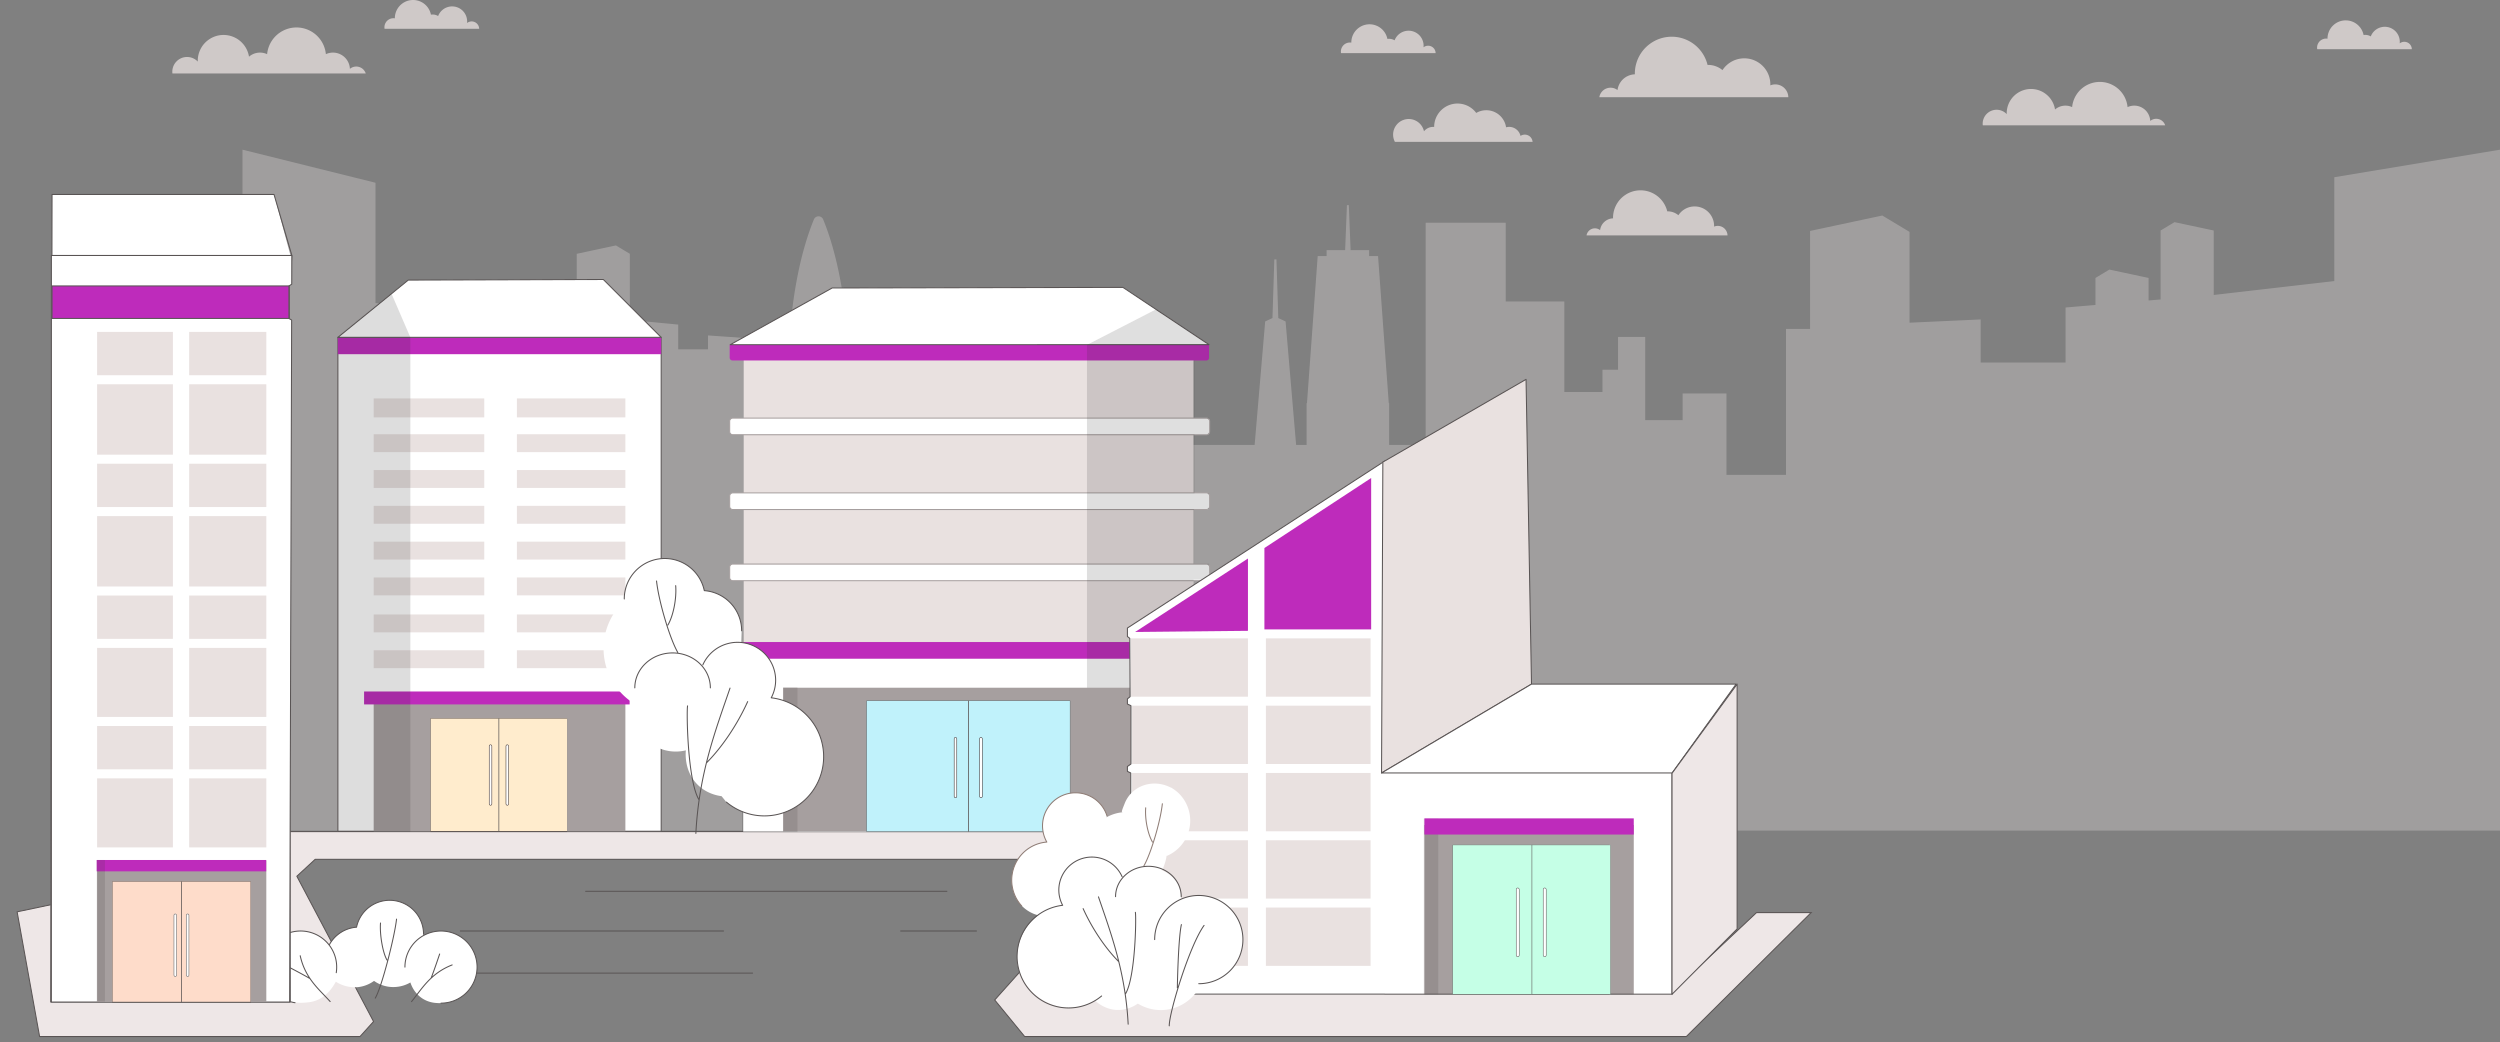 <svg id="home_background" data-name="home background" xmlns="http://www.w3.org/2000/svg" xmlns:xlink="http://www.w3.org/1999/xlink" width="2418.805" height="1008.426" viewBox="0 0 2418.805 1008.426">
  <rect x="0" y="0" width="2418.805" height="1008.426" fill="#808080" stroke="none"/>
  <defs>
    <clipPath id="clip-path">
      <rect id="building2_entrance-clip" width="132" height="110" transform="translate(416.653 695.004)" fill="#352a2b"/>
    </clipPath>
    <clipPath id="clip-path-2">
      <rect id="Rectangle_1116" data-name="Rectangle 1116" width="118.19" height="504.5" transform="translate(1035.61 299.258)" fill="none"/>
    </clipPath>
    <clipPath id="clip-path-3">
      <rect id="building3_entrance-clip" width="197.005" height="126.647" transform="translate(822.359 677.918)" fill="#352a2b"/>
    </clipPath>
    <clipPath id="clip-path-4">
      <rect id="building4_entrance-inside" width="152.615" height="144.542" transform="translate(1405.507 817.452)" fill="#595454"/>
    </clipPath>
    <clipPath id="clip-path-5">
      <rect id="Rectangle_1098" data-name="Rectangle 1098" width="2391.751" height="1003.374" transform="translate(0 -0.004)" fill="none"/>
    </clipPath>
    <clipPath id="clip-path-6">
      <rect id="Rectangle_1097" data-name="Rectangle 1097" width="70.115" height="520.625" transform="translate(310.842 284.154)" fill="none"/>
    </clipPath>
    <clipPath id="clip-path-7">
      <rect id="building1_entrance-clip" width="134" height="117" transform="translate(108.654 852.774)" fill="#474343"/>
    </clipPath>
    <clipPath id="clip-path-8">
      <rect id="cloud-clip" width="2397.769" height="227.773" transform="translate(-13.339)" fill="none"/>
    </clipPath>
  </defs>
  <path id="skyline-bg" d="M2391.751,144.806l-160.323,26.669V271.944l-116.659,13.45V223.017l-37.924-8.094-13.467,8.094v66.719l-11.633.982v-21.81l-37.924-8.094-13.467,8.094v26.153l-28.919,2.443v53.255l-82.157-.009V309.059l-68.838,3.161V224.337l-26.314-15.813-69.894,14.917v94.805h-23.293V459.454h-57.593v-78.8h-42.4v25.827H1564.72V326h-26.295v31.713h-15.07V379.27h-36.894V291.7h-56.688V215.47h-77.467V430.5h-35.335V390.05h-.364l-10.369-142.328H1297.6v-5.705h-17.917l-1.728-43.533h-1.83l-1.728,43.533h-17.914v5.705h-8.636L1237.48,390.051h-.363V430.5h-10.148l-10.2-119.509-7.045-3.264-1.791-56.776h-2.056l-1.792,56.776-7.045,3.264L1186.835,430.5H1083.412V383.385h-32.9v31.921h-18.485v64.656h-29.98V405.407h-8.162V348.323h-47.05v47.729h-34.15V384.544H882.058V420.63H818.066v-83.7l-24.749-2.086c-2.4-48.317-11.123-91.182-23.827-122.259a4.839,4.839,0,0,0-9.179,0c-12.284,30.051-20.842,71.126-23.567,117.492l-78.8-5.547v13.423l-28.818.009V314.041l-46.791-4.487V245.562l-13.468-8.1-37.923,8.1v61.784L336.231,293.281V176.811l-128.685-32V803.623h2184.2Z" transform="translate(27.054 0.003)" fill="#eee7e7" opacity="0.296"/>
  <g id="Street-Level">
    <path id="sidewalk-left" d="M332.279,1002.87H22.248L.5,882.2l253.051-53.323,7.433-24.3h918.837l-26.836,26.838h-864.1l-17.731,16.378,74.227,140.567Z" transform="translate(16.055 0.004)" fill="#eee7e7" stroke="#595454" stroke-linecap="round" stroke-linejoin="round" stroke-width="1"/>
    <path id="sidewalk-right" d="M946.329,967.494l29,35.374h640.177l120.8-119.92h-52.893l-82.753,77.864H1028.931L1286.5,587.088Z" transform="translate(16.055 0.004)" fill="#eee7e7" stroke="#595454" stroke-width="1"/>
    <path id="roadlines" d="M683.993,900.763H429.3m499.394,0h-73.3M712.052,941.5H362.585m537.466-79.14H550.592" transform="translate(16.055 0.004)" fill="none" stroke="#595454" stroke-linecap="round" stroke-linejoin="round" stroke-width="1"/>
  </g>
  <path id="Path_3899" data-name="Path 3899" d="M104.951,0V0Z" transform="translate(500.115 594.369)" fill="none" stroke="#948d8d" stroke-width="1"/>
  <g id="Building-2">
    <g id="building2_bg" transform="translate(16.055 0.004)">
      <rect id="Rectangle_1075" data-name="Rectangle 1075" width="312.816" height="477.885" transform="translate(310.84 326.384)" fill="#fff" stroke="#595454" stroke-linecap="round" stroke-linejoin="round" stroke-width="1"/>
      <path id="Path_3898" data-name="Path 3898" d="M0,0H312.816V16.3H0Z" transform="translate(310.84 326.384)" fill="#be2bbb"/>
      <path id="Path_3947" data-name="Path 3947" d="M378.929,270.983l-12.153,9.889-1.574,1.28L310.84,326.383H623.656l-55.965-55.965Z" fill="#fff" stroke="#595454" stroke-linecap="round" stroke-linejoin="round" stroke-width="1"/>
    </g>
    <g id="building2_windows" transform="translate(16.055 0.004)">
      <rect id="Rectangle_1076" data-name="Rectangle 1076" width="106.989" height="18.341" transform="translate(345.484 385.483)" fill="#e9e1e0"/>
      <rect id="Rectangle_1077" data-name="Rectangle 1077" width="106.989" height="17.322" transform="translate(345.484 524.059)" fill="#e9e1e0"/>
      <rect id="Rectangle_1078" data-name="Rectangle 1078" width="106.989" height="17.322" transform="translate(345.484 454.771)" fill="#e9e1e0"/>
      <rect id="Rectangle_1079" data-name="Rectangle 1079" width="106.989" height="17.322" transform="translate(345.484 594.5)" fill="#e9e1e0"/>
      <rect id="Rectangle_1080" data-name="Rectangle 1080" width="106.989" height="17.322" transform="translate(345.484 629.145)" fill="#e9e1e0"/>
      <rect id="Rectangle_1081" data-name="Rectangle 1081" width="106.989" height="17.322" transform="translate(345.484 420.127)" fill="#e9e1e0"/>
      <rect id="Rectangle_1082" data-name="Rectangle 1082" width="106.989" height="17.322" transform="translate(345.484 558.704)" fill="#e9e1e0"/>
      <rect id="Rectangle_1083" data-name="Rectangle 1083" width="106.989" height="17.322" transform="translate(345.484 489.415)" fill="#e9e1e0"/>
      <rect id="Rectangle_1084" data-name="Rectangle 1084" width="104.951" height="18.341" transform="translate(484.061 385.483)" fill="#e9e1e0"/>
      <rect id="Rectangle_1085" data-name="Rectangle 1085" width="104.951" height="17.322" transform="translate(484.061 524.059)" fill="#e9e1e0"/>
      <rect id="Rectangle_1086" data-name="Rectangle 1086" width="104.951" height="17.322" transform="translate(484.061 454.771)" fill="#e9e1e0"/>
      <rect id="Rectangle_1087" data-name="Rectangle 1087" width="104.951" height="17.322" transform="translate(484.061 594.5)" fill="#e9e1e0"/>
      <rect id="Rectangle_1088" data-name="Rectangle 1088" width="104.951" height="17.322" transform="translate(484.061 420.127)" fill="#e9e1e0"/>
      <rect id="Rectangle_1089" data-name="Rectangle 1089" width="104.951" height="17.322" transform="translate(484.061 558.704)" fill="#e9e1e0"/>
      <rect id="Rectangle_1090" data-name="Rectangle 1090" width="104.951" height="17.322" transform="translate(484.061 489.415)" fill="#e9e1e0"/>
      <rect id="Rectangle_1091" data-name="Rectangle 1091" width="104.951" height="17.322" transform="translate(484.061 629.145)" fill="#e9e1e0"/>
    </g>
    <path id="building2_entrance-outer" d="M0,0H243.528V128.387H0Z" transform="translate(361.539 675.886)" fill="#a69f9f"/>
    <rect id="building2_entrance-top" width="256.921" height="12.515" transform="translate(352.263 669.03)" fill="#be2bbb"/>
    <rect id="building2_entrance-bg" width="132" height="110" transform="translate(416.653 695.004)" fill="#352a2b"/>
    <g id="building2_clipmask" transform="translate(0 0)" clip-path="url(#clip-path)">
      <g id="building2_rightdoor" transform="translate(16.054 -0.238)">
        <rect id="Rectangle_1158" data-name="Rectangle 1158" width="66.367" height="109.269" transform="translate(466.603 695.242)" fill="#ffeccd" stroke="#595454" stroke-width="0.5"/>
        <rect id="Rectangle_1159" data-name="Rectangle 1159" width="2.538" height="58.501" rx="1.269" transform="translate(473.485 720.837)" fill="#fff" stroke="#352a2b" stroke-linecap="round" stroke-linejoin="round" stroke-width="0.5"/>
      </g>
      <g id="building2_leftdoor" transform="translate(16.054 -0.238)">
        <rect id="Rectangle_1160" data-name="Rectangle 1160" width="66.092" height="109.269" transform="translate(400.507 695.242)" fill="#ffeccd" stroke="#595454" stroke-width="0.5"/>
        <rect id="Rectangle_1161" data-name="Rectangle 1161" width="2.538" height="58.501" rx="1.269" transform="translate(457.28 720.837)" fill="#fff" stroke="#352a2b" stroke-linecap="round" stroke-linejoin="round" stroke-width="0.5"/>
      </g>
    </g>
  </g>
  <g id="Building-3" transform="translate(16.054 0.004)">
    <rect id="Rectangle_1189" data-name="Rectangle 1189" width="436.23" height="175.899" transform="translate(702.996 628.666)" fill="none" stroke="#595454" stroke-linecap="round" stroke-linejoin="round" stroke-width="1"/>
    <g id="Group_1138" data-name="Group 1138">
      <g id="building3_windows">
        <rect id="Rectangle_1103" data-name="Rectangle 1103" width="435.225" height="67.344" transform="translate(703.498 341.699)" fill="#e9e1e0"/>
        <rect id="Rectangle_1104" data-name="Rectangle 1104" width="435.225" height="67.344" transform="translate(703.498 413.064)" fill="#e9e1e0"/>
        <rect id="Rectangle_1105" data-name="Rectangle 1105" width="435.225" height="67.344" transform="translate(703.498 485.434)" fill="#e9e1e0"/>
        <rect id="Rectangle_1106" data-name="Rectangle 1106" width="435.225" height="67.344" transform="translate(703.498 553.783)" fill="#e9e1e0"/>
      </g>
      <path id="Path_3909" data-name="Path 3909" d="M692.929,404.52H1151.3a3,3,0,0,1,3,3V417.6a3,3,0,0,1-3,3H692.929a3,3,0,0,1-3-3V407.52a3,3,0,0,1,3-3" fill="#fff" stroke="#a69f9f" stroke-width="1"/>
      <path id="Path_3910" data-name="Path 3910" d="M692.929,476.89H1151.3a3,3,0,0,1,3,3v10.082a3,3,0,0,1-3,3H692.929a3,3,0,0,1-3-3V479.89a3,3,0,0,1,3-3" fill="#fff" stroke="#a69f9f" stroke-width="1"/>
      <path id="Path_3911" data-name="Path 3911" d="M692.929,545.742H1151.3a3,3,0,0,1,3,3v10.082a3,3,0,0,1-3,3H692.929a3,3,0,0,1-3-3V548.742a3,3,0,0,1,3-3" fill="#fff" stroke="#a69f9f" stroke-width="1"/>
      <rect id="Rectangle_1190" data-name="Rectangle 1190" width="436.23" height="175.899" transform="translate(702.996 628.666)" fill="#fff"/>
    </g>
    <path id="Path_3912" data-name="Path 3912" d="M692.929,621.225H1151.3a3,3,0,0,1,3,3v10.082a3,3,0,0,1-3,3H692.929a3,3,0,0,1-3-3V624.225a3,3,0,0,1,3-3" fill="#be2bbb"/>
    <path id="Path_3913" data-name="Path 3913" d="M690.432,333.658h463.784V346.1a2.632,2.632,0,0,1-2.633,2.631H693.066a2.632,2.632,0,0,1-2.634-2.63h0Z" transform="translate(-0.503)" fill="#be2bbb"/>
    <path id="building3_top" d="M789.091,278.616l-98.659,54.9,463.281-.049L1070.4,278.053Z" fill="#fff" stroke="#595454" stroke-linecap="round" stroke-linejoin="round" stroke-width="1"/>
    <g id="building3_shadow" opacity="0.15" style="isolation: isolate">
      <g id="Group_1115" data-name="Group 1115">
        <g id="Group_1114" data-name="Group 1114" clip-path="url(#clip-path-2)">
          <path id="Path_3923" data-name="Path 3923" d="M1035.612,803.758v-470.1l66.927-34.4,51.262,34.4V346.1a2.631,2.631,0,0,1-2.631,2.631H1139.6v55.594h14.2V420.1h-14.2v57.293h14.2v15.077h-14.57v52.865H1153.8v15.485h-15.074v135.15l-46.6,101.052Z" fill="#292525"/>
        </g>
      </g>
    </g>
    <path id="building3_entrance-outer" d="M0,0H360.845V138.687H0Z" transform="translate(741.694 665.376)" fill="#a69f9f"/>
    <rect id="building3_bg" width="197.005" height="126.647" transform="translate(822.359 677.918)" fill="#352a2b"/>
    <rect id="building3_entrance-shadow" width="14" height="140" transform="translate(741.5 665.051)" fill="#373231" opacity="0.147"/>
    <g id="building3-clipmask" clip-path="url(#clip-path-3)">
      <g id="building3_leftdoor">
        <path id="Path_3942" data-name="Path 3942" d="M0,0H98.5V126.647H0Z" transform="translate(822.359 677.918)" fill="#c0f2fb" stroke="#595454" stroke-width="0.5"/>
        <rect id="Rectangle_1113" data-name="Rectangle 1113" width="2.538" height="58.371" rx="1.269" transform="translate(907.123 713.456)" fill="#fff" stroke="#352a2b" stroke-linecap="round" stroke-linejoin="round" stroke-width="0.5"/>
      </g>
      <g id="building3_rightdoor">
        <rect id="Rectangle_1110" data-name="Rectangle 1110" width="98.248" height="126.647" transform="translate(921.116 677.918)" fill="#c0f2fb" stroke="#595454" stroke-width="0.5"/>
        <rect id="Rectangle_1115" data-name="Rectangle 1115" width="2.538" height="58.371" rx="1.269" transform="translate(931.793 713.456)" fill="#fff" stroke="#352a2b" stroke-linecap="round" stroke-linejoin="round" stroke-width="0.5"/>
      </g>
    </g>
  </g>
  <g id="Building-4">
    <path id="Path_3924" data-name="Path 3924" d="M1074.724,676.16l2.627-2.091-.3-56.428-2.322-1.821v-8.194L1323.922,445.88l.005,300.964v.551h277.8V961.87H1323.585v-.058H1074.724V937.324l3.39-2.826v-56.68l-3.39-1.144v-5.235l3.263-2.05V812.962l-3.263-1.407V806.07l3.263-1.783V747.861l-3.263-1.547v-4.725l3.454-2.409V682.753l-3.454-1.585Z" transform="translate(16.055 0.004)" fill="#fff"/>
    <path id="building4_window-topright" d="M1207.285,608.96V530.217l103.287-67.736V608.96Z" transform="translate(16.055 0.004)" fill="#be2bbb"/>
    <rect id="building4_entrance-outer" width="202.557" height="163.766" transform="translate(1378.149 798.227)" fill="#a69f9f"/>
    <rect id="building4_entrance-shadow" width="14" height="170" transform="translate(1377.555 792.055)" fill="#373231" opacity="0.147"/>
    <rect id="building4_entrance-inside-2" data-name="building4_entrance-inside" width="151.341" height="144.542" transform="translate(1405.508 817.451)" fill="#595454"/>
    <path id="building4_window-topleft" d="M1191.368,540.359v69.973l-109.148,1.123Z" transform="translate(16.055 0.004)" fill="#be2bbb" stroke="rgba(0,0,0,0)" stroke-width="1"/>
    <g id="building4_windows" transform="translate(0 0)">
      <rect id="Rectangle_1123" data-name="Rectangle 1123" width="101.279" height="56.427" transform="translate(1224.783 617.646)" fill="#e9e1e0"/>
      <rect id="Rectangle_1124" data-name="Rectangle 1124" width="113.19" height="56.427" transform="translate(1094.232 617.646)" fill="#e9e1e0"/>
      <rect id="Rectangle_1125" data-name="Rectangle 1125" width="112.136" height="56.427" transform="translate(1095.286 682.753)" fill="#e9e1e0"/>
      <rect id="Rectangle_1126" data-name="Rectangle 1126" width="101.279" height="56.427" transform="translate(1224.783 682.753)" fill="#e9e1e0"/>
      <rect id="Rectangle_1127" data-name="Rectangle 1127" width="101.279" height="56.427" transform="translate(1224.783 747.862)" fill="#e9e1e0"/>
      <rect id="Rectangle_1128" data-name="Rectangle 1128" width="112.136" height="56.427" transform="translate(1095.286 747.862)" fill="#e9e1e0"/>
      <rect id="Rectangle_1129" data-name="Rectangle 1129" width="101.279" height="56.427" transform="translate(1224.783 812.969)" fill="#e9e1e0"/>
      <rect id="Rectangle_1130" data-name="Rectangle 1130" width="112.136" height="56.427" transform="translate(1095.286 812.969)" fill="#e9e1e0"/>
      <rect id="Rectangle_1131" data-name="Rectangle 1131" width="112.136" height="56.427" transform="translate(1095.286 878.077)" fill="#e9e1e0"/>
      <rect id="Rectangle_1132" data-name="Rectangle 1132" width="101.279" height="56.427" transform="translate(1224.783 878.077)" fill="#e9e1e0"/>
    </g>
    <g id="building4" transform="translate(0 0)">
      <path id="Path_3925" data-name="Path 3925" d="M1074.724,676.16l2.627-2.091-.3-56.428-2.322-1.821v-8.194L1323.922,445.88l.005,300.964v.551h277.8V961.87H1323.585v-.058H1074.724V937.324l3.39-2.826v-56.68l-3.39-1.144v-5.235l3.263-2.05V812.962l-3.263-1.407V806.07l3.263-1.783V747.861l-3.263-1.547v-4.725l3.454-2.409V682.753l-3.454-1.585Z" transform="translate(16.054 0.004)" fill="none" stroke="#595454" stroke-linecap="round" stroke-linejoin="round" stroke-width="1"/>
      <path id="Path_3926" data-name="Path 3926" d="M1460.426,367.029l-138.541,80.025-1.256,300.8,145.081-85.978Z" transform="translate(16.054 0.004)" fill="#e9e1e0"/>
      <path id="Path_3927" data-name="Path 3927" d="M1460.426,367.029l-138.541,80.025-1.256,300.8,145.081-85.978Z" transform="translate(16.054 0.004)" fill="none" stroke="#595454" stroke-linecap="round" stroke-linejoin="round" stroke-width="1"/>
      <path id="Path_3930" data-name="Path 3930" d="M1663.654,661.879l-61.934,85.978H1320.627l145.081-85.978Z" transform="translate(16.054 0.004)" fill="#fff"/>
      <path id="Path_3931" data-name="Path 3931" d="M1663.654,661.879l-61.934,85.978H1320.627l145.081-85.978Z" transform="translate(16.054 0.004)" fill="none" stroke="#595454" stroke-linecap="round" stroke-linejoin="round" stroke-width="1"/>
      <path id="Path_3932" data-name="Path 3932" d="M1664.654,661.879V898.746l-62.995,63.243V748.2Z" transform="translate(16.054 0.004)" fill="#eee7e7"/>
      <path id="Path_3933" data-name="Path 3933" d="M1664.654,661.879V898.746l-62.995,63.243V748.2Z" transform="translate(16.054 0.004)" fill="none" stroke="#595454" stroke-linecap="round" stroke-linejoin="round" stroke-width="1"/>
    </g>
    <path id="building4_entrance-top" d="M0,0H202.557V15.643H0Z" transform="translate(1378.149 791.794)" fill="#be2bbb"/>
    <g id="building4_clipmask" transform="translate(0 0)" clip-path="url(#clip-path-4)">
      <g id="building4_rightdoor" transform="translate(16.054 0.004)">
        <rect id="Rectangle_1121" data-name="Rectangle 1121" width="76.341" height="144.542" transform="translate(1465.727 817.447)" fill="#c5ffe6" stroke="#595454" stroke-width="0.5"/>
        <rect id="Rectangle_1163" data-name="Rectangle 1163" width="2.893" height="66.544" rx="1.446" transform="translate(1477.037 859.103)" fill="#fff" stroke="#595454" stroke-width="0.5"/>
      </g>
      <g id="building4_leftdoor" transform="translate(16.054 0.004)">
        <g id="Group_1126" data-name="Group 1126">
          <rect id="Rectangle_1119" data-name="Rectangle 1119" width="76.671" height="144.542" transform="translate(1389.453 817.447)" fill="#c5ffe6" stroke="#595454" stroke-width="0.5"/>
          <rect id="Rectangle_1164" data-name="Rectangle 1164" width="2.893" height="66.544" rx="1.446" transform="translate(1450.936 859.103)" fill="#fff" stroke="#595454" stroke-width="0.5"/>
        </g>
      </g>
    </g>
  </g>
  <g id="Trees">
    <g id="tree2" transform="translate(16.055 0.004)">
      <path id="Path_3950" data-name="Path 3950" d="M730.126,675.14a36.4,36.4,0,0,0,4.272-16.87,39.1,39.1,0,0,0-1.661-10.966c-3.982-13.659-16.623-23.961-31.577-25.621l.355-11.393a39.02,39.02,0,0,0-36.138-38.841,39.138,39.138,0,0,0-77.44,8.053l.024,1.973a62.764,62.764,0,0,0,8.95,98.909,41.191,41.191,0,0,0,50.619,45.581c-.111,1.232-.177,2.478-.177,3.738,0,21.854,14.149,37.828,34.737,40.616l4.7,5.772A57.328,57.328,0,1,0,730.129,675.14Z" fill="#fff"/>
      <path id="Path_3951" data-name="Path 3951" d="M598.14,665.513c0-18.663,16.362-33.792,36.545-33.792s36.545,15.129,36.545,33.792m-31.539-34.292c-8.009-14.018-18.522-50.062-20.525-69.085m18.522,4.5c1,13.016-2.5,29.537-7.508,38.047M587.938,579.5a39.139,39.139,0,0,1,77.441-8.053,39.019,39.019,0,0,1,36.138,38.84m-37.541,32.949A36.818,36.818,0,0,1,734.4,658.265a36.4,36.4,0,0,1-4.272,16.87,57.323,57.323,0,1,1-43.339,100.95M657.213,806.3c3-58.072,19.149-99.989,33.042-140.539m17.069,13.079c-10.388,23.028-25.438,44.822-39.586,58.966m-7.56,35.875c-11-18.144-12.095-84.67-11-90.718" fill="none" stroke="#595454" stroke-linecap="round" stroke-linejoin="round" stroke-width="1"/>
    </g>
    <g id="tree1" transform="translate(16.055 0.004)">
      <path id="Path_3952" data-name="Path 3952" d="M410.629,900.77a34.747,34.747,0,0,0-16.912,4.371l.026-1.321a32.772,32.772,0,0,0-64.844-6.743,33.587,33.587,0,0,0-26.474,17.289,34.9,34.9,0,1,0-36.41,55.087,53.852,53.852,0,0,0,15.452.38c10.751-.906,20.258-6.791,27.388-20.032a34.512,34.512,0,0,0,20.3,5.373,32.254,32.254,0,0,0,16.682-6.148,31.891,31.891,0,0,0,21.256,5.857,32.451,32.451,0,0,0,13.915-4.333c3.673,11.186,12.968,19.35,25.807,19.9.106.1,3.813.126,3.813.126a34.9,34.9,0,0,0,0-69.806Z" fill="#fff"/>
      <path id="Path_3953" data-name="Path 3953" d="M367.6,889.276c-1.677,15.929-13.838,64.655-20.545,76.392m5.036-72.619c-.839,10.9,2.1,28.662,6.287,35.788m63.01,4.759c-21.13,8.3-29.431,23.394-39.242,35.468m18.866-22.639c3.019-7.547,8.3-23.4,8.3-23.4m-134.9,1.7c4.923,22.162,18.545,32.705,28.951,44.269m-19.439-22.15c-6.986-4.152-21.823-11.83-21.823-11.83m40.325-20.65a34.9,34.9,0,1,0-33.047,55.787m124.365-66.333a32.772,32.772,0,0,0-64.844-6.743,32.832,32.832,0,0,0-26.474,17.289,34.815,34.815,0,0,1,6.847,26.721m101.357,29.488a34.9,34.9,0,1,0-34.9-34.9" fill="none" stroke="#595454" stroke-linecap="round" stroke-linejoin="round" stroke-width="1"/>
    </g>
    <g id="tree3" transform="translate(16.055 0.004)">
      <path id="Path_3954" data-name="Path 3954" d="M1186.465,909.48c0-23.578-19.119-43.166-42.693-42.692-6.953.139-8.539.351-17.155,3.523l-.149-3.968c0-16.222-17.628-27.77-33.851-27.77a29.228,29.228,0,0,0-23.364,11.75l.3-1.74a32,32,0,0,0-61.211,13.066,31.629,31.629,0,0,0,3.713,14.663c-24.818,2.849-43.672,23.9-44.1,49.482-.439,26.242,24.724,49.191,49.839,49.219a50.086,50.086,0,0,0,25.424-7.082c6.3,5.8,15.092,9.9,24.707,9.148a33.478,33.478,0,0,0,16.892-6.084,42.672,42.672,0,0,0,61.168-18.878,42.7,42.7,0,0,0,40.48-42.637" fill="#fff"/>
      <path id="Path_3955" data-name="Path 3955" d="M1128.453,772.245c-.438-.606-.9-1.189-1.364-1.757a31.782,31.782,0,0,0-6.176-5.891,38.71,38.71,0,0,0-4.212-2.776l.084.217a34.515,34.515,0,0,0-3.709-1.678c-16.479-6.279-34.844.9-41.123,17.376-.8,2.1-2.3,5.446-2.643,7.578l.6.589a39.208,39.208,0,0,0-15.52,4.923l.579-1.527a31.931,31.931,0,1,0-58.223,25.4A37.043,37.043,0,0,0,964.5,862.866c.227.712.479,1.409.745,2.1a31.882,31.882,0,0,0,4.021,7.528,38.98,38.98,0,0,0,3.132,3.954l-.012-.231a34.6,34.6,0,0,0,3,2.754c13.685,11.123,33.373,10.058,44.5-3.627,1.415-1.742,3.892-4.453,4.882-6.37l24.386-8.331,59.375-18.782c1.655-3.921,3.789-9.971,4.108-14.047l.279.274a37.045,37.045,0,0,0,15.545-55.842Z" fill="#fff"/>
      <path id="Path_3956" data-name="Path 3956" d="M972.4,876.446a37,37,0,0,1,24.35-61.745,31.932,31.932,0,1,1,58.223-25.4m35.732,48.422c6.962-12.184,16.1-43.513,17.84-60.048m-16.1,3.916c-.871,11.313,2.175,25.673,6.526,33.07" fill="none" stroke="#8e7c75" stroke-linecap="round" stroke-linejoin="round" stroke-width="1"/>
      <path id="Path_3957" data-name="Path 3957" d="M1046.747,867.748c12.076,35.246,26.109,72.667,28.72,123.143m-43.556-111.775c9.029,20.016,22.111,38.959,34.408,51.253m6.571,31.182c9.557-15.77,10.513-73.594,9.557-78.851m66.453,12.658c-14.1,19.583-33.684,83.819-33.684,97.136m11.75-97.92c-3.133,14.1-3.917,61.1-3.917,61.1M1069.585,848.17a32,32,0,0,0-61.212,13.066,31.644,31.644,0,0,0,3.713,14.663,49.825,49.825,0,1,0,37.67,87.745m77.054-96.113c0-16.221-14.222-29.371-31.765-29.371s-31.765,13.15-31.765,29.371m80.525,84.229a42.693,42.693,0,1,0-42.693-42.693" fill="none" stroke="#595454" stroke-linecap="round" stroke-linejoin="round" stroke-width="1"/>
    </g>
  </g>
  <rect id="Rectangle_1138" data-name="Rectangle 1138" width="2391.751" height="1003.374" transform="translate(16.054 0)" fill="none"/>
  <g id="Building-1" transform="translate(0 0)">
    <g id="building1_shadow" transform="translate(16.055 0.004)">
      <g id="Group_1112" data-name="Group 1112" clip-path="url(#clip-path-5)">
        <g id="Group_1111" data-name="Group 1111" opacity="0.16" style="isolation: isolate">
          <g id="Group_1110" data-name="Group 1110">
            <g id="Group_1109" data-name="Group 1109" clip-path="url(#clip-path-6)">
              <path id="Path_3902" data-name="Path 3902" d="M362.742,284.154l-51.9,42.23v478.4h70.115v-478.4Z" fill="#292525"/>
            </g>
          </g>
        </g>
      </g>
    </g>
    <g id="building1_bg" transform="translate(16.055 0.004)">
      <path id="Path_3903" data-name="Path 3903" d="M249.069,188.15l15.746,58.375v27.958l-1.31,2.166,1.31,692.853H32.991L34.3,188.15Z" fill="#fff"/>
      <path id="Path_3904" data-name="Path 3904" d="M249.069,188.15l17.23,58.927-1.484,27.406-1.31,2.166,1.31,692.853H32.991L34.3,188.15Z" fill="none" stroke="#595454" stroke-linecap="round" stroke-linejoin="round" stroke-width="1"/>
      <path id="Path_3905" data-name="Path 3905" d="M33.646,247.18H266.292l-.082,27.8-2.7,1.694v31.462l2.606,1.495L264.165,969.5H33.646Z" fill="#fff"/>
      <path id="Path_3906" data-name="Path 3906" d="M33.646,247.18H266.292l-.082,27.8-2.7,1.694v31.462l2.606,1.495L264.165,969.5H33.646Z" fill="none" stroke="#595454" stroke-linecap="round" stroke-linejoin="round" stroke-width="1"/>
      <rect id="Rectangle_1157" data-name="Rectangle 1157" width="229.205" height="31.434" transform="translate(34.301 276.649)" fill="#be2bbb" stroke="#595454" stroke-width="1"/>
    </g>
    <g id="building1_entrance-outer" transform="translate(16.055 0.004)">
      <path id="Path_3943" data-name="Path 3943" d="M0,0H163.718V137.025H0Z" transform="translate(77.895 832.477)" fill="#a69f9f"/>
      <rect id="Rectangle_1167" data-name="Rectangle 1167" width="164" height="11" transform="translate(77.5 832.051)" fill="#be2bbb"/>
      <rect id="Rectangle_1168" data-name="Rectangle 1168" width="8" height="137" transform="translate(77.5 832.051)" fill="#373231" opacity="0.147"/>
    </g>
    <rect id="building1_entrance-inside" width="134" height="117" transform="translate(108.654 852.774)" fill="#474343"/>
    <g id="building1_clipmask" clip-path="url(#clip-path-7)">
      <g id="building1_leftdoor" transform="translate(15.981 -0.366)">
        <path id="Path_3940" data-name="Path 3940" d="M0,0H67.047V116.732H0Z" transform="translate(92.673 853.14)" fill="#fedcca" stroke="#595454" stroke-width="0.5"/>
        <g id="Rectangle_1155" data-name="Rectangle 1155" transform="translate(152.073 884.37)" fill="#fff" stroke="#595454" stroke-width="0.5">
          <rect width="3" height="61" rx="1.5" stroke="none"/>
          <rect x="0.25" y="0.25" width="2.5" height="60.5" rx="1.25" fill="none"/>
        </g>
      </g>
      <g id="building1_rightdoor" transform="translate(16.054 0.004)">
        <path id="Path_3908" data-name="Path 3908" d="M0,0H66.847V116.732H0Z" transform="translate(159.753 852.77)" fill="#fedcca" stroke="#595454" stroke-width="0.5"/>
        <g id="Rectangle_1156" data-name="Rectangle 1156" transform="translate(164 884)" fill="#fff" stroke="#595454" stroke-width="0.5">
          <rect width="3" height="61" rx="1.5" stroke="none"/>
          <rect x="0.25" y="0.25" width="2.5" height="60.5" rx="1.25" fill="none"/>
        </g>
      </g>
    </g>
    <g id="building1_windows" transform="translate(16.055 0.004)">
      <rect id="Rectangle_1169" data-name="Rectangle 1169" width="73.345" height="68.107" transform="translate(77.895 371.79)" fill="#e9e1e0"/>
      <rect id="Rectangle_1170" data-name="Rectangle 1170" width="74.655" height="68.107" transform="translate(166.957 371.79)" fill="#e9e1e0"/>
      <rect id="Rectangle_1171" data-name="Rectangle 1171" width="74.655" height="41.912" transform="translate(166.957 321.12)" fill="#e9e1e0"/>
      <rect id="Rectangle_1172" data-name="Rectangle 1172" width="73.345" height="41.912" transform="translate(77.895 321.12)" fill="#e9e1e0"/>
      <rect id="Rectangle_1173" data-name="Rectangle 1173" width="74.655" height="41.912" transform="translate(166.957 448.654)" fill="#e9e1e0"/>
      <rect id="Rectangle_1174" data-name="Rectangle 1174" width="73.345" height="41.912" transform="translate(77.895 448.654)" fill="#e9e1e0"/>
      <rect id="Rectangle_1175" data-name="Rectangle 1175" width="74.655" height="41.912" transform="translate(166.957 576.187)" fill="#e9e1e0"/>
      <rect id="Rectangle_1176" data-name="Rectangle 1176" width="73.345" height="41.912" transform="translate(77.895 576.187)" fill="#e9e1e0"/>
      <rect id="Rectangle_1177" data-name="Rectangle 1177" width="74.655" height="41.912" transform="translate(166.957 702.411)" fill="#e9e1e0"/>
      <rect id="Rectangle_1178" data-name="Rectangle 1178" width="73.345" height="41.912" transform="translate(77.895 702.411)" fill="#e9e1e0"/>
      <rect id="Rectangle_1179" data-name="Rectangle 1179" width="73.345" height="66.797" transform="translate(77.895 626.856)" fill="#e9e1e0"/>
      <rect id="Rectangle_1180" data-name="Rectangle 1180" width="74.655" height="66.797" transform="translate(166.957 626.856)" fill="#e9e1e0"/>
      <rect id="Rectangle_1181" data-name="Rectangle 1181" width="73.345" height="66.797" transform="translate(77.895 753.08)" fill="#e9e1e0"/>
      <rect id="Rectangle_1182" data-name="Rectangle 1182" width="74.655" height="66.797" transform="translate(166.957 753.08)" fill="#e9e1e0"/>
      <rect id="Rectangle_1183" data-name="Rectangle 1183" width="73.345" height="68.107" transform="translate(77.895 499.323)" fill="#e9e1e0"/>
      <rect id="Rectangle_1184" data-name="Rectangle 1184" width="74.655" height="68.107" transform="translate(166.957 499.323)" fill="#e9e1e0"/>
    </g>
  </g>
  <rect id="Rectangle_1162" data-name="Rectangle 1162" width="2391.75" height="1003.37" transform="translate(0 5.056)" fill="none"/>
  <g id="clouds" transform="translate(27.054 0.003)" opacity="0.748">
    <g id="Group_1095" data-name="Group 1095">
      <g id="Group_1094" data-name="Group 1094" clip-path="url(#clip-path-8)">
        <path id="cloud8" d="M1634.944,218.541a9.367,9.367,0,0,0-3.59.711c.009-.237.018-.473.018-.711a18.811,18.811,0,0,0-34.541-10.316,16.371,16.371,0,0,0-10.453-3.751c-.108,0-.215.006-.323.008a26.607,26.607,0,0,0-52.467,6.263c0,.174.01.345.013.519a13.047,13.047,0,0,0-12.528,11.372,8.2,8.2,0,0,0-13.12,5.137h136.393a9.4,9.4,0,0,0-9.4-9.232" fill="#e9e1e0"/>
        <path id="cloud7" d="M1448.231,130.246a7.52,7.52,0,0,0-4.161,1.252,11.246,11.246,0,0,0-13.475-8.448q-.242.055-.48.121a19.35,19.35,0,0,0-28.876-13.9,22.59,22.59,0,0,0-40.706,13.5c-.332.021-.669,0-1.011,0a11.266,11.266,0,0,0-8.837,4.272,15.108,15.108,0,1,0-28.144,10.223h133.217a7.549,7.549,0,0,0-7.527-7.019" fill="#e9e1e0"/>
        <path id="cloud6" d="M1891.231,119.664a13.468,13.468,0,0,1,23.262-9.25c-.009-.268-.02-.535-.02-.8a23.528,23.528,0,0,1,46.764-3.694,15.455,15.455,0,0,1,16.537-2.3,26.942,26.942,0,0,1,53.638,0,15.469,15.469,0,0,1,21.933,13.4,9.108,9.108,0,0,1,14.471,4.223H1891.325a13.433,13.433,0,0,1-.094-1.579" fill="#e9e1e0"/>
        <path id="cloud5" d="M139.661,69.4a14.275,14.275,0,0,1,24.655-9.8c-.01-.284-.022-.567-.022-.853a24.937,24.937,0,0,1,49.564-3.915,16.391,16.391,0,0,1,17.529-2.439,28.556,28.556,0,0,1,56.85,0,16.4,16.4,0,0,1,23.246,14.2,9.654,9.654,0,0,1,15.338,4.476H139.76a14.547,14.547,0,0,1-.1-1.669" fill="#e9e1e0"/>
        <path id="cloud4" d="M1270.285,49.937a8.752,8.752,0,0,1,10.086-8.711v-.1a17.627,17.627,0,0,1,34.914-3.443,10.324,10.324,0,0,1,6.955,1.323,14.523,14.523,0,0,1,28.075,5.224,14.852,14.852,0,0,1-.081,1.535,7.25,7.25,0,0,1,11.711,5.619h-91.53a8.768,8.768,0,0,1-.13-1.447" fill="#e9e1e0"/>
        <path id="cloud3" d="M344.885,26.435a8.765,8.765,0,0,1,10.086-8.714v-.1a17.627,17.627,0,0,1,34.914-3.443A10.324,10.324,0,0,1,396.84,15.5a14.523,14.523,0,0,1,28.075,5.224,14.853,14.853,0,0,1-.081,1.535,7.25,7.25,0,0,1,11.711,5.619h-91.53a8.738,8.738,0,0,1-.13-1.444" fill="#e9e1e0"/>
        <path id="cloud2" d="M1690.585,81.653a12.56,12.56,0,0,0-4.814.954c.012-.317.025-.634.025-.954a25.219,25.219,0,0,0-46.309-13.829,21.945,21.945,0,0,0-14.015-5.03c-.145,0-.288.008-.433.011a35.671,35.671,0,0,0-70.341,8.4c0,.234.013.464.017.7a17.491,17.491,0,0,0-16.8,15.247,11,11,0,0,0-17.59,6.887h182.86a12.608,12.608,0,0,0-12.6-12.386" fill="#e9e1e0"/>
        <path id="cloud1" d="M2214.77,46.141a8.753,8.753,0,0,1,10.086-8.711v-.1a17.627,17.627,0,0,1,34.914-3.443,10.329,10.329,0,0,1,6.956,1.322,14.524,14.524,0,0,1,27.993,6.76,7.248,7.248,0,0,1,11.711,5.619H2214.9a8.768,8.768,0,0,1-.13-1.447" fill="#e9e1e0"/>
      </g>
    </g>
  </g>
</svg>
